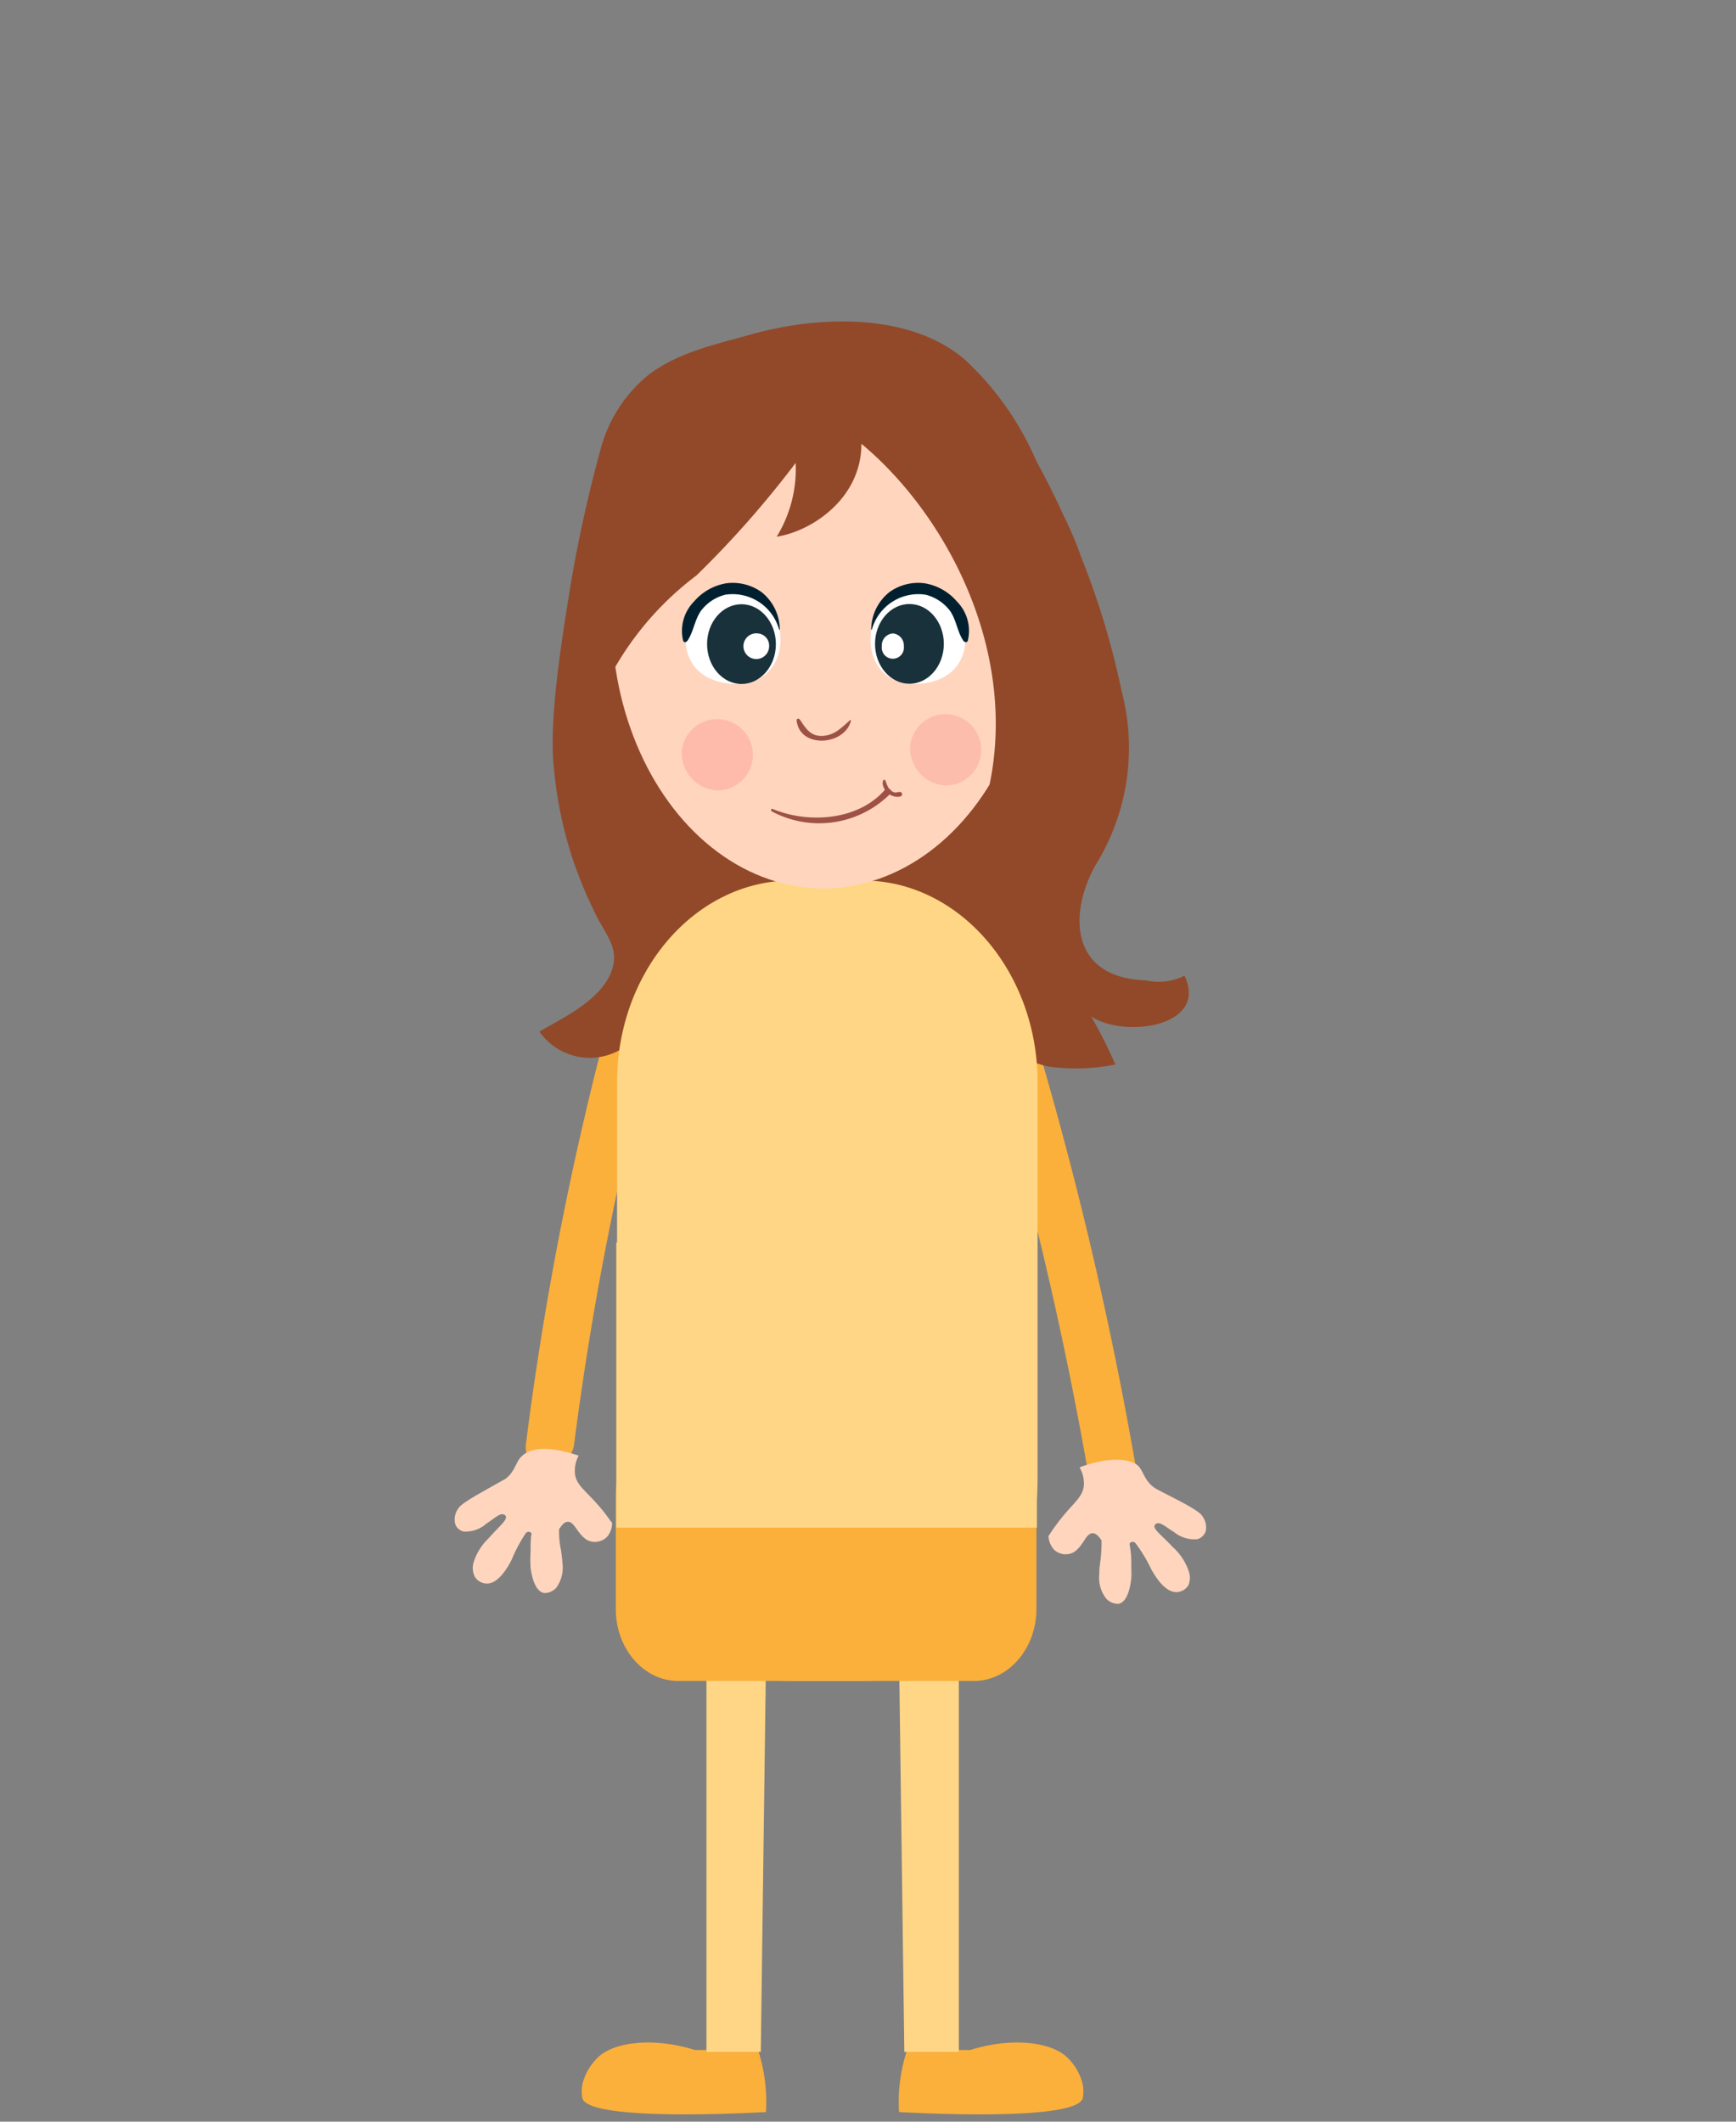 <svg xmlns="http://www.w3.org/2000/svg" viewBox="0 0 108 132"><rect x="0" y="0" width="108" height="132" fill="#808080" stroke="none"/><defs><style>.cls-1{fill:#fbb03b;}.cls-2{fill:#ffd685;}.cls-3{fill:#924929;}.cls-4{fill:#ffd5be;}.cls-5,.cls-6{fill:#fca39a;}.cls-5{opacity:0.51;}.cls-6{opacity:0.49;}.cls-7{fill:#fff;}.cls-8{fill:#002030;}.cls-9{fill:#19313a;}.cls-10{fill:#9e5147;}</style></defs><g id="Diandra"><path class="cls-1" d="M61.68,60.79a234.49,234.49,0,0,1,7.6,31.27"/><path class="cls-1" d="M60.23,61.19a234.41,234.41,0,0,1,7.61,31.27c.34,1.89,3.23,1.09,2.89-.8a234.78,234.78,0,0,0-7.61-31.27c-.59-1.82-3.49-1-2.89.8Z"/><path class="cls-1" d="M34.22,89.83a196.22,196.22,0,0,1,6.81-32"/><path class="cls-1" d="M35.72,89.83a194.79,194.79,0,0,1,6.75-31.57c.55-1.85-2.35-2.65-2.89-.8a199,199,0,0,0-6.86,32.37c-.23,1.92,2.77,1.9,3,0Z"/><path class="cls-1" d="M43.23,127.54c-2.58-.81-5-.5-6,.43a3.46,3.46,0,0,0-1,1.71,2.32,2.32,0,0,0,0,.86c.38,1.44,10.14.93,11.42.86a9.25,9.25,0,0,0,0-1.29,10.39,10.39,0,0,0-.49-2.57Z"/><polygon class="cls-2" points="47.67 102.12 47.33 127.66 43.95 127.66 43.95 102.12 47.67 102.12"/><path class="cls-1" d="M60.36,127.54c2.58-.81,5-.5,6,.43a3.43,3.43,0,0,1,1,1.71,2.32,2.32,0,0,1,0,.86c-.39,1.44-10.15.93-11.43.86a11.09,11.09,0,0,1,0-1.29,10.84,10.84,0,0,1,.5-2.57Z"/><polygon class="cls-2" points="55.92 102.12 56.26 127.66 59.65 127.66 59.65 102.12 55.92 102.12"/><path class="cls-3" d="M73.69,60.7a3.57,3.57,0,0,1-2.41.29c-4.66-.15-4.82-4.06-3.16-7.11A13.85,13.85,0,0,0,69.78,43a50,50,0,0,0-2.52-8.35,22.11,22.11,0,0,0-1.06-2.51c-.54-1.19-1.12-2.35-1.73-3.46A18.6,18.6,0,0,0,60,22.35c-2.68-2.28-6.7-2.65-10.32-2.16a22.69,22.69,0,0,0-3,.63c-2.24.63-4.42,1.08-6.31,2.48a8.89,8.89,0,0,0-3,4.63,85.26,85.26,0,0,0-1.91,8.69c-.46,2.9-1.34,8.12-1,11.17a24.93,24.93,0,0,0,2.41,8.7c.75,1.74,2,2.61.9,4.5-.9,1.45-2.71,2.32-4.21,3.19a3.82,3.82,0,0,0,5.42.87c.75,2.9,4.81.43,6.77.58a75.75,75.75,0,0,1,8.13,1.16c1.66.29,2.56.87,4.21.58s2.26-1.74,3.47-2c.75-.15,2.86.87,3.76,1a12.65,12.65,0,0,0,4.07-.14,30.79,30.79,0,0,0-1.51-3C69.93,64.61,75.2,63.89,73.69,60.7Z"/><path class="cls-2" d="M49.26,104.58h4.42c6,0,10.87-5.64,10.87-12.54V67.33c0-6.9-4.89-12.55-10.87-12.55H49.26c-6,0-10.87,5.65-10.87,12.55V92C38.39,98.94,43.28,104.58,49.26,104.58Z"/><path class="cls-1" d="M60.6,104.58H42.19c-2.14,0-3.88-2-3.88-4.47V93c0-2.46,1.74-4.47,3.88-4.47H60.6c2.13,0,3.88,2,3.88,4.47v7.09C64.48,102.57,62.73,104.58,60.6,104.58Z"/><rect class="cls-2" x="38.34" y="77.3" width="26.17" height="17.74"/><ellipse class="cls-4" cx="51.22" cy="38.33" rx="13.17" ry="16.94"/><path class="cls-5" d="M42.41,46.72a2.22,2.22,0,1,1,2.21,2.46A2.35,2.35,0,0,1,42.41,46.72Z"/><path class="cls-6" d="M56.62,46.4a2.22,2.22,0,1,1,2.21,2.47A2.34,2.34,0,0,1,56.62,46.4Z"/><path class="cls-3" d="M65.17,45.27c-.64,2.21-2.31,3.74-4,5.1h0c2.7-9-2.06-18.17-7.58-22.76,0,3.4-3.08,5.44-5.27,5.78A8.07,8.07,0,0,0,49.5,28.8a61.68,61.68,0,0,1-6.17,7A19.14,19.14,0,0,0,37.49,43c-3.72-6.11.45-14.56,4.43-18.47,8.73-8.83,20.3-1.69,24.54,10.7Z"/><path class="cls-7" d="M57.05,36.6a2.94,2.94,0,0,0-2.77,2.23c-.5,1.92.51,3.8,2.73,3.72,2.39-.08,3.25-1.72,3-3.25A2.91,2.91,0,0,0,57.05,36.6Z"/><path class="cls-8" d="M54.24,39.17A3,3,0,0,1,57.59,37a2.76,2.76,0,0,1,1.51,1c.4.57.45,1.3.83,1.86.06.09.22.15.28,0a2.6,2.6,0,0,0-.68-2.44,3.36,3.36,0,0,0-2-1.13,3.07,3.07,0,0,0-2.2.55,3,3,0,0,0-1.13,2.29c0,.06,0,.09.06,0Z"/><ellipse class="cls-9" cx="56.58" cy="40.07" rx="2.48" ry="2.14" transform="translate(16.34 96.52) rotate(-89.83)"/><path class="cls-7" d="M54.86,40.2a.74.74,0,0,1,.69-.79.75.75,0,0,1,.68.8.69.69,0,1,1-1.37,0Z"/><path class="cls-7" d="M45.66,36.6a3,3,0,0,1,2.77,2.23c.5,1.92-.51,3.8-2.73,3.72-2.39-.08-3.25-1.72-3-3.25A2.89,2.89,0,0,1,45.66,36.6Z"/><path class="cls-8" d="M48.47,39.17A3,3,0,0,0,45.12,37a2.72,2.72,0,0,0-1.51,1c-.4.57-.46,1.3-.84,1.86-.06.09-.21.15-.27,0a2.6,2.6,0,0,1,.68-2.44,3.36,3.36,0,0,1,2-1.13,3.08,3.08,0,0,1,2.2.55,3,3,0,0,1,1.13,2.29c0,.06,0,.09-.06,0Z"/><ellipse class="cls-9" cx="46.13" cy="40.07" rx="2.14" ry="2.48" transform="translate(-0.12 0.14) rotate(-0.17)"/><path class="cls-7" d="M47.85,40.2a.76.76,0,0,0-.69-.79.8.8,0,1,0,.69.79Z"/><path class="cls-4" d="M36,90.56a2,2,0,0,0-.23,1.13c.1.81.79,1.09,1.85,2.44l.46.62a1.31,1.31,0,0,1-.33.88,1.07,1.07,0,0,1-1.23.18c-.65-.42-.77-1.16-1.21-1.13-.14,0-.32.12-.53.47,0,.28,0,.71.11,1.24a7.82,7.82,0,0,1,.1.84,2.13,2.13,0,0,1-.39,1.56,1,1,0,0,1-.74.32c-.67-.1-.83-1.4-.85-1.57a8.06,8.06,0,0,1,0-1c0-.47,0-.87.06-1.13a.2.2,0,0,0-.17-.11.25.25,0,0,0-.17.06,9.15,9.15,0,0,0-.9,1.68c-.16.31-.73,1.41-1.47,1.48a.9.9,0,0,1-.82-.42,1.24,1.24,0,0,1-.08-.89,3.56,3.56,0,0,1,.94-1.51c.65-.74,1.16-1.12,1.07-1.37a.21.21,0,0,0-.12-.1c-.25-.12-.57.23-1.09.56a1.93,1.93,0,0,1-1.43.49.73.73,0,0,1-.5-.43,1.15,1.15,0,0,1,.18-1c.06-.1.19-.27,1.1-.81l.83-.47c.6-.34.9-.5,1-.56.62-.47.64-1.06,1-1.39C32.87,90.17,33.84,89.85,36,90.56Z"/><path class="cls-4" d="M34.18,92.41s0,.11,0,.27,0,.14,0,.27c-.06.34-.1.59-.27.73,0,0-.15.13-.22.08s0-.19,0-.39a2.66,2.66,0,0,1,.2-.58.88.88,0,0,1,.26-.34C34.15,92.39,34.18,92.4,34.18,92.41Z"/><path class="cls-4" d="M34.68,92.4s0,.12,0,.28,0,.13,0,.27a1.18,1.18,0,0,0,0,.78s.11.16.18.14.09-.17.12-.37a3.3,3.3,0,0,0,0-.62.91.91,0,0,0-.14-.41C34.72,92.39,34.69,92.4,34.68,92.4Z"/><path class="cls-4" d="M33.39,92.25s0,.12-.06.27,0,.14,0,.27c-.08.34-.13.59-.31.72,0,0-.16.12-.22.07s0-.19,0-.39a2.74,2.74,0,0,1,.22-.57.81.81,0,0,1,.28-.33C33.36,92.23,33.39,92.25,33.39,92.25Z"/><path class="cls-4" d="M67.16,91.29a2,2,0,0,1,.27,1.12c-.07.81-.75,1.12-1.76,2.51-.2.27-.34.5-.44.64a1.35,1.35,0,0,0,.36.87,1.06,1.06,0,0,0,1.23.13c.63-.44.73-1.19,1.17-1.17.14,0,.32.11.54.45,0,.28,0,.72-.07,1.25s-.07.58-.07.84a2.08,2.08,0,0,0,.45,1.55,1,1,0,0,0,.75.3c.66-.13.77-1.44.79-1.61s0-.48,0-1-.07-.86-.11-1.13a.28.28,0,0,1,.18-.12.37.37,0,0,1,.17.06,9.17,9.17,0,0,1,1,1.65c.17.3.77,1.38,1.51,1.42a.88.88,0,0,0,.81-.44,1.24,1.24,0,0,0,0-.9,3.58,3.58,0,0,0-1-1.48c-.67-.72-1.2-1.08-1.11-1.33a.23.23,0,0,1,.11-.11c.25-.12.58.21,1.1.53a2,2,0,0,0,1.45.44A.78.78,0,0,0,75,95.3a1.16,1.16,0,0,0-.22-1c-.06-.1-.2-.26-1.12-.77l-.84-.44c-.61-.31-.92-.47-1-.53-.63-.45-.67-1-1-1.35S69.3,90.5,67.16,91.29Z"/><path class="cls-4" d="M69,93.07s0,.12,0,.27,0,.14.06.27c.07.34.12.59.3.73,0,0,.15.12.22.07s0-.19,0-.39a2.26,2.26,0,0,0-.22-.57.76.76,0,0,0-.27-.34C69.07,93.05,69,93.07,69,93.07Z"/><path class="cls-4" d="M68.54,93.09s0,.11,0,.27,0,.14.06.27a1.19,1.19,0,0,1,0,.78s-.09.17-.17.15-.1-.17-.12-.37a2.22,2.22,0,0,1,0-.61.89.89,0,0,1,.12-.42C68.51,93.08,68.53,93.09,68.54,93.09Z"/><path class="cls-4" d="M69.82,92.89s0,.11.07.27,0,.14.07.26c.08.34.14.59.33.72,0,0,.15.11.22,0s0-.19-.05-.38a2.12,2.12,0,0,0-.24-.57.74.74,0,0,0-.29-.32C69.85,92.87,69.83,92.89,69.82,92.89Z"/><path class="cls-10" d="M52.91,44.78c-.54.47-.94.94-1.69,1s-1.06-.4-1.45-1c-.06-.1-.23-.1-.21.06.21,1.76,3,1.54,3.38,0,0,0,0-.08,0,0Z"/><path class="cls-10" d="M48.05,50.5a6.25,6.25,0,0,0,7.36-1.14c.18-.21-.21-.4-.36-.22-1.68,1.93-4.8,2.11-7,1.18-.12,0-.1.14,0,.18Z"/><path class="cls-10" d="M55,48.48c-.21.23,0,.63.17.8a.9.9,0,0,0,.82.28c.09,0,.19-.16.09-.25s-.28,0-.38,0c-.39-.08-.5-.42-.62-.76,0,0-.05-.06-.08,0Z"/></g></svg>